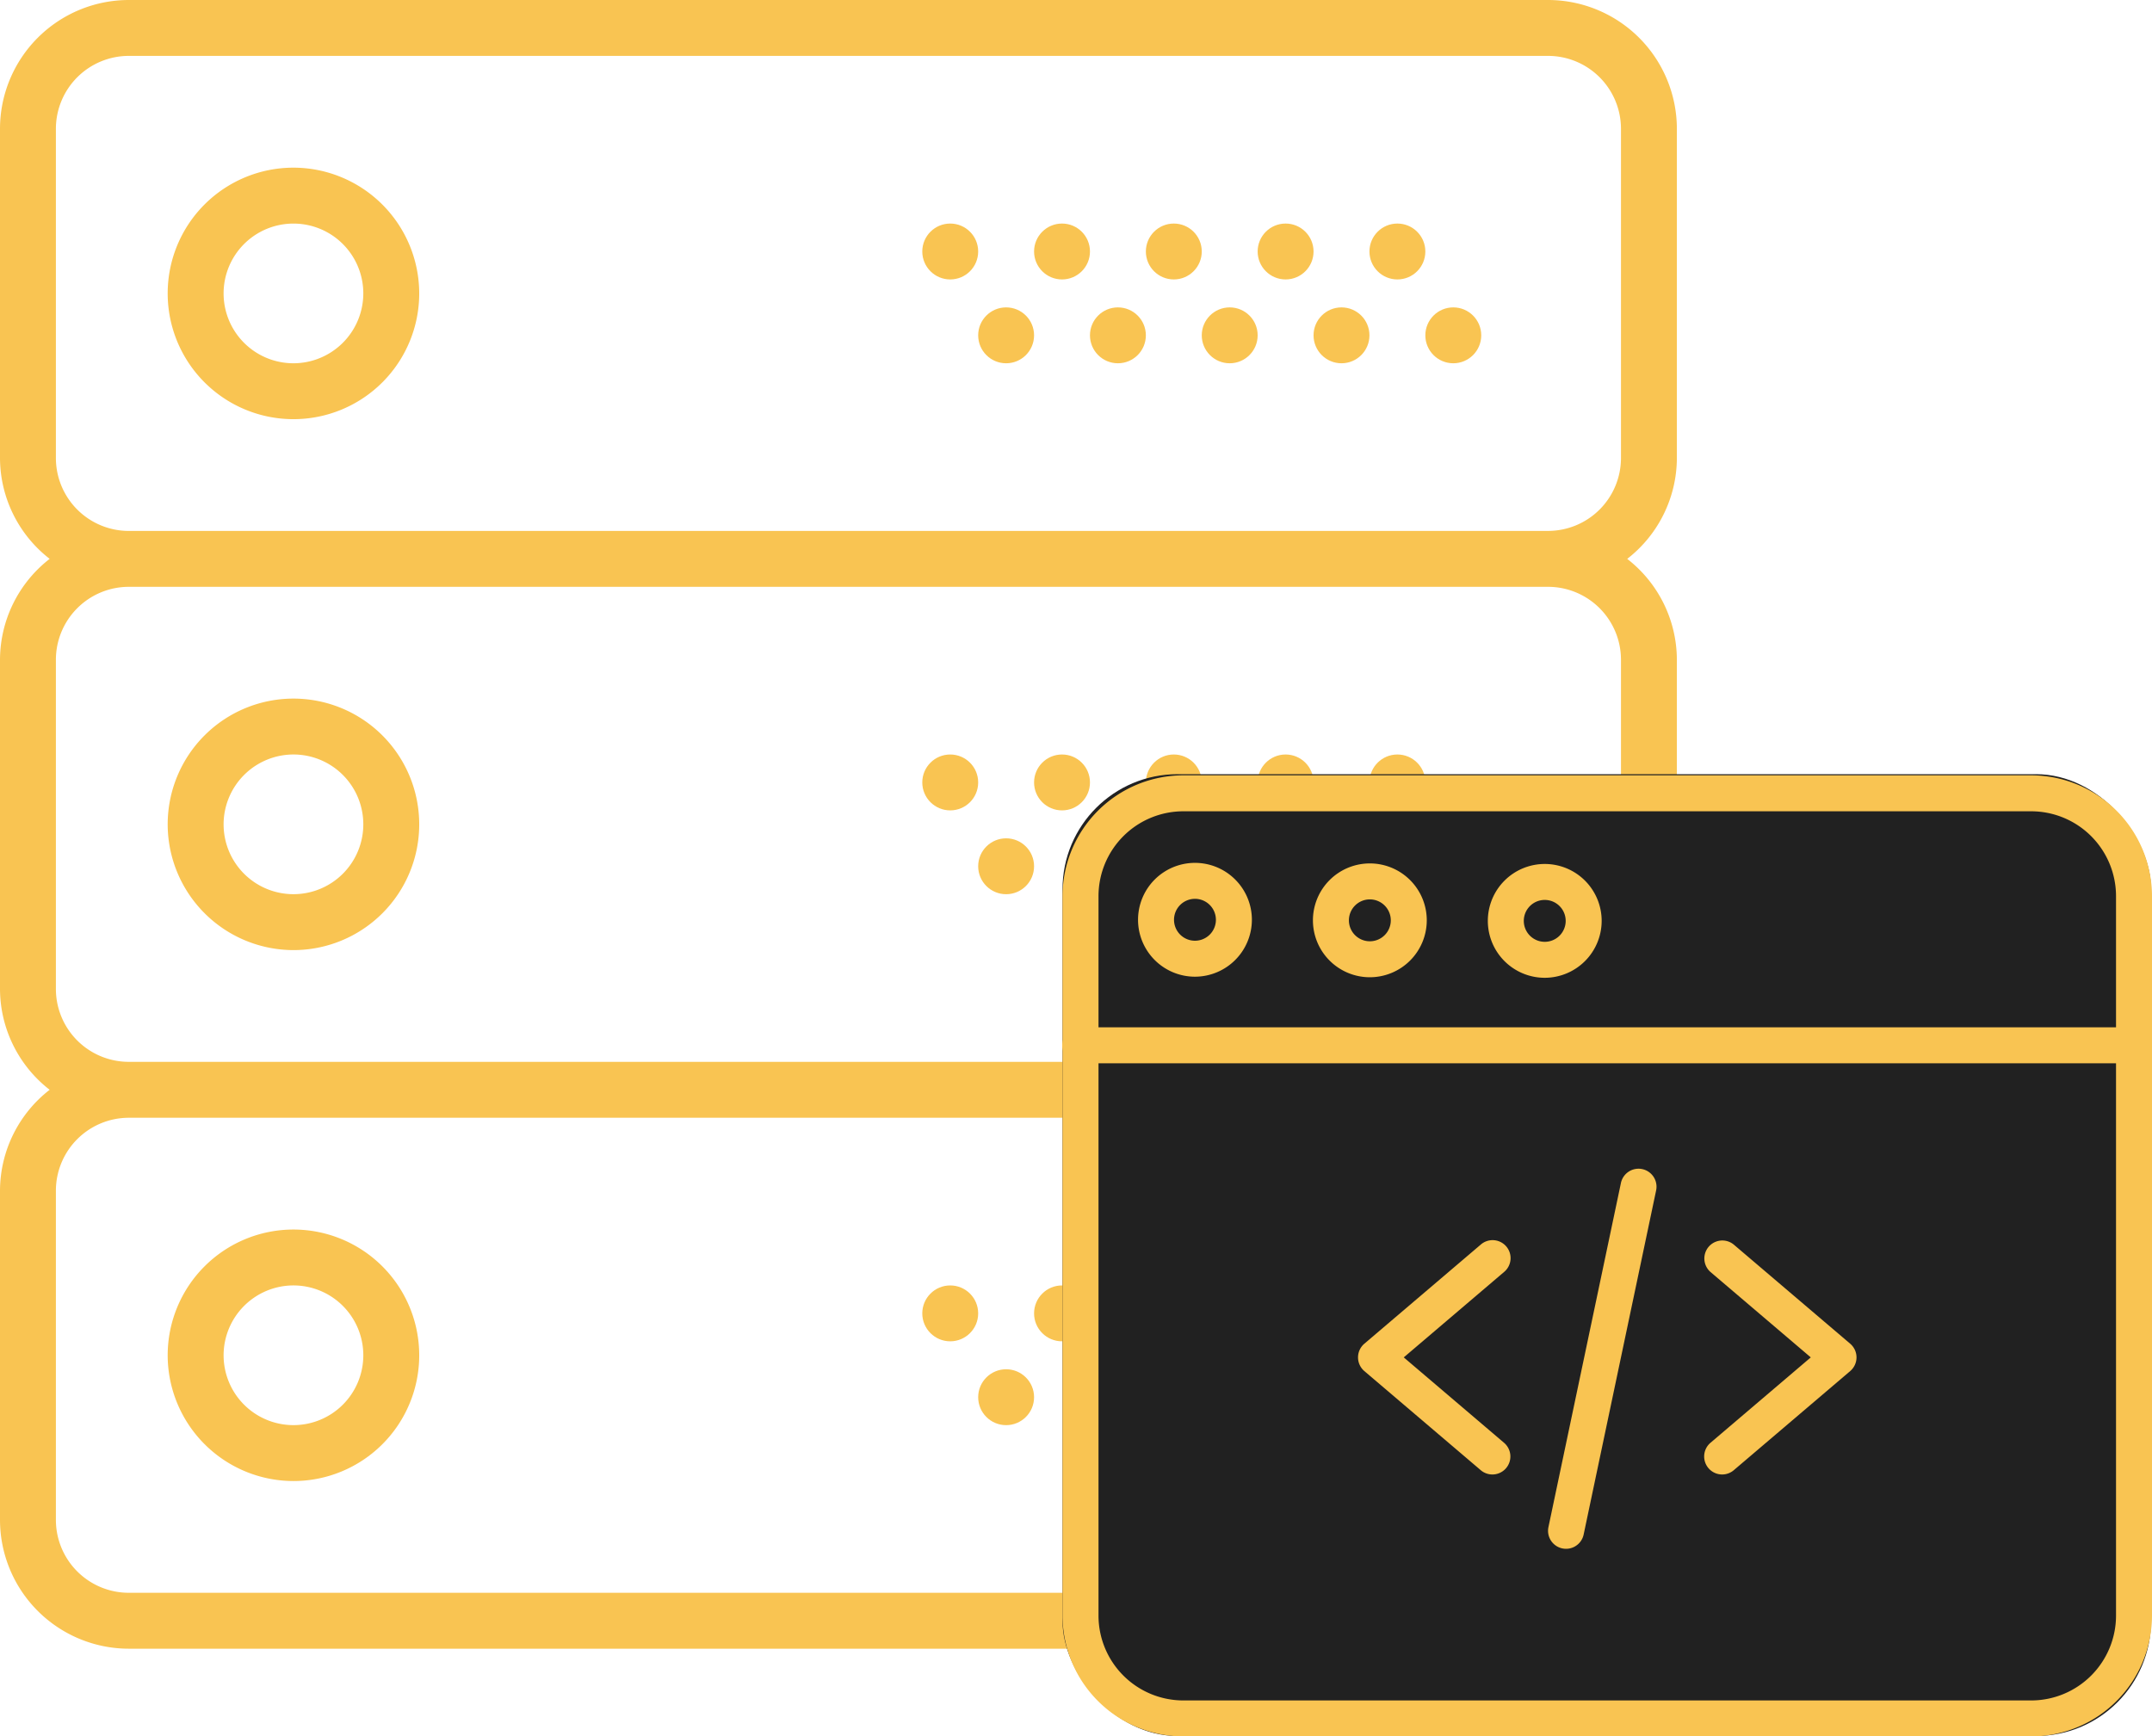 <svg xmlns="http://www.w3.org/2000/svg" width="468.25" height="377.873" viewBox="0 0 468.25 377.873">
  <g id="BackendCode" transform="translate(-247.945 -95.213)">
    <g id="server" transform="translate(247.945 94.713)">
      <path id="Path_4" data-name="Path 4" d="M33.365,6.5A27.365,27.365,0,1,0,60.73,33.865,27.4,27.4,0,0,0,33.365,6.5Zm0,42.568a15.2,15.2,0,1,1,15.2-15.2A15.22,15.22,0,0,1,33.365,49.068Z" transform="translate(30.487 30.487)" fill="#f9c452"/>
      <circle id="Ellipse_1" data-name="Ellipse 1" cx="6.081" cy="6.081" r="6.081" transform="translate(297.976 49.149)" fill="#f9c452"/>
      <circle id="Ellipse_2" data-name="Ellipse 2" cx="6.081" cy="6.081" r="6.081" transform="translate(273.651 49.149)" fill="#f9c452"/>
      <circle id="Ellipse_3" data-name="Ellipse 3" cx="6.081" cy="6.081" r="6.081" transform="translate(310.138 67.393)" fill="#f9c452"/>
      <circle id="Ellipse_4" data-name="Ellipse 4" cx="6.081" cy="6.081" r="6.081" transform="translate(285.813 67.393)" fill="#f9c452"/>
      <circle id="Ellipse_5" data-name="Ellipse 5" cx="6.081" cy="6.081" r="6.081" transform="translate(249.327 49.149)" fill="#f9c452"/>
      <circle id="Ellipse_6" data-name="Ellipse 6" cx="6.081" cy="6.081" r="6.081" transform="translate(261.489 67.393)" fill="#f9c452"/>
      <circle id="Ellipse_7" data-name="Ellipse 7" cx="6.081" cy="6.081" r="6.081" transform="translate(225.002 49.149)" fill="#f9c452"/>
      <circle id="Ellipse_8" data-name="Ellipse 8" cx="6.081" cy="6.081" r="6.081" transform="translate(237.164 67.393)" fill="#f9c452"/>
      <circle id="Ellipse_9" data-name="Ellipse 9" cx="6.081" cy="6.081" r="6.081" transform="translate(200.678 49.149)" fill="#f9c452"/>
      <circle id="Ellipse_10" data-name="Ellipse 10" cx="6.081" cy="6.081" r="6.081" transform="translate(212.84 67.393)" fill="#f9c452"/>
      <path id="Path_5" data-name="Path 5" d="M364.868,100.182V28.522A28.053,28.053,0,0,0,336.846.5H28.022A28.053,28.053,0,0,0,0,28.522v71.654a27.857,27.857,0,0,0,10.806,21.941A27.888,27.888,0,0,0,0,144.063v71.654a27.857,27.857,0,0,0,10.806,21.941A27.887,27.887,0,0,0,0,259.605v71.654a28.054,28.054,0,0,0,28.022,28.028H336.84a28.053,28.053,0,0,0,28.022-28.022v-71.66a27.857,27.857,0,0,0-10.806-21.941,27.854,27.854,0,0,0,10.812-21.941v-71.66a27.857,27.857,0,0,0-10.806-21.941A27.866,27.866,0,0,0,364.868,100.182ZM352.706,259.605v71.654a15.878,15.878,0,0,1-15.86,15.86H28.022a15.869,15.869,0,0,1-15.86-15.854v-71.66a15.878,15.878,0,0,1,15.86-15.86H336.84A15.879,15.879,0,0,1,352.706,259.605Zm0-115.542v71.654a15.878,15.878,0,0,1-15.86,15.86H28.022a15.869,15.869,0,0,1-15.86-15.854v-71.66a15.878,15.878,0,0,1,15.86-15.86H336.84A15.879,15.879,0,0,1,352.706,144.063ZM28.022,116.042a15.878,15.878,0,0,1-15.86-15.86V28.522a15.878,15.878,0,0,1,15.86-15.86H336.84a15.879,15.879,0,0,1,15.866,15.86v71.654a15.878,15.878,0,0,1-15.86,15.86H28.022Z" fill="#f9c452"/>
      <path id="Path_6" data-name="Path 6" d="M33.365,80.23A27.365,27.365,0,1,0,6,52.865,27.4,27.4,0,0,0,33.365,80.23Zm0-42.568a15.2,15.2,0,1,1-15.2,15.2A15.22,15.22,0,0,1,33.365,37.662Z" transform="translate(30.487 127.028)" fill="#f9c452"/>
      <circle id="Ellipse_11" data-name="Ellipse 11" cx="6.081" cy="6.081" r="6.081" transform="translate(297.976 164.691)" fill="#f9c452"/>
      <circle id="Ellipse_12" data-name="Ellipse 12" cx="6.081" cy="6.081" r="6.081" transform="translate(273.651 164.691)" fill="#f9c452"/>
      <circle id="Ellipse_13" data-name="Ellipse 13" cx="6.081" cy="6.081" r="6.081" transform="translate(310.138 182.934)" fill="#f9c452"/>
      <circle id="Ellipse_14" data-name="Ellipse 14" cx="6.081" cy="6.081" r="6.081" transform="translate(285.813 182.934)" fill="#f9c452"/>
      <circle id="Ellipse_15" data-name="Ellipse 15" cx="6.081" cy="6.081" r="6.081" transform="translate(249.327 164.691)" fill="#f9c452"/>
      <circle id="Ellipse_16" data-name="Ellipse 16" cx="6.081" cy="6.081" r="6.081" transform="translate(261.489 182.934)" fill="#f9c452"/>
      <circle id="Ellipse_17" data-name="Ellipse 17" cx="6.081" cy="6.081" r="6.081" transform="translate(225.002 164.691)" fill="#f9c452"/>
      <circle id="Ellipse_18" data-name="Ellipse 18" cx="6.081" cy="6.081" r="6.081" transform="translate(237.164 182.934)" fill="#f9c452"/>
      <circle id="Ellipse_19" data-name="Ellipse 19" cx="6.081" cy="6.081" r="6.081" transform="translate(200.678 164.691)" fill="#f9c452"/>
      <circle id="Ellipse_20" data-name="Ellipse 20" cx="6.081" cy="6.081" r="6.081" transform="translate(212.84 182.934)" fill="#f9c452"/>
      <path id="Path_7" data-name="Path 7" d="M33.365,99.23A27.365,27.365,0,1,0,6,71.865,27.4,27.4,0,0,0,33.365,99.23Zm0-42.568a15.2,15.2,0,1,1-15.2,15.2A15.22,15.22,0,0,1,33.365,56.662Z" transform="translate(30.487 223.57)" fill="#f9c452"/>
      <circle id="Ellipse_21" data-name="Ellipse 21" cx="6.081" cy="6.081" r="6.081" transform="translate(297.976 280.232)" fill="#f9c452"/>
      <circle id="Ellipse_22" data-name="Ellipse 22" cx="6.081" cy="6.081" r="6.081" transform="translate(273.651 280.232)" fill="#f9c452"/>
      <circle id="Ellipse_23" data-name="Ellipse 23" cx="6.081" cy="6.081" r="6.081" transform="translate(310.138 298.476)" fill="#f9c452"/>
      <circle id="Ellipse_24" data-name="Ellipse 24" cx="6.081" cy="6.081" r="6.081" transform="translate(285.813 298.476)" fill="#f9c452"/>
      <circle id="Ellipse_25" data-name="Ellipse 25" cx="6.081" cy="6.081" r="6.081" transform="translate(249.327 280.232)" fill="#f9c452"/>
      <circle id="Ellipse_26" data-name="Ellipse 26" cx="6.081" cy="6.081" r="6.081" transform="translate(261.489 298.476)" fill="#f9c452"/>
      <circle id="Ellipse_27" data-name="Ellipse 27" cx="6.081" cy="6.081" r="6.081" transform="translate(225.002 280.232)" fill="#f9c452"/>
      <circle id="Ellipse_28" data-name="Ellipse 28" cx="6.081" cy="6.081" r="6.081" transform="translate(237.164 298.476)" fill="#f9c452"/>
      <circle id="Ellipse_29" data-name="Ellipse 29" cx="6.081" cy="6.081" r="6.081" transform="translate(200.678 280.232)" fill="#f9c452"/>
      <circle id="Ellipse_30" data-name="Ellipse 30" cx="6.081" cy="6.081" r="6.081" transform="translate(212.84 298.476)" fill="#f9c452"/>
    </g>
    <g id="Group_2" data-name="Group 2" transform="translate(-237.86 -10.31)">
      <rect id="Rectangle_1" data-name="Rectangle 1" width="236.84" height="209.301" rx="25" transform="translate(717 274)" fill="#212121"/>
      <g id="web-programming" transform="translate(717 274.247)">
        <path id="Path_8" data-name="Path 8" d="M144.234,231.947a3.9,3.9,0,0,1-2.533-.935l-25.325-21.564a3.915,3.915,0,0,1,0-5.96L141.7,181.923a3.913,3.913,0,1,1,5.073,5.958L124.95,206.467l21.824,18.585a3.915,3.915,0,0,1-2.54,6.895Zm0,0" transform="translate(-50.704 -79.799)" fill="#f9c452"/>
        <path id="Path_9" data-name="Path 9" d="M253.623,231.947a3.916,3.916,0,0,1-2.54-6.895l21.824-18.585-21.824-18.585a3.913,3.913,0,0,1,5.073-5.958l25.325,21.564a3.915,3.915,0,0,1,0,5.96l-25.325,21.564a3.9,3.9,0,0,1-2.533.935Zm0,0" transform="translate(-110.098 -79.799)" fill="#f9c452"/>
        <path id="Path_10" data-name="Path 10" d="M192.874,235.792a3.981,3.981,0,0,1-.812-.085,3.915,3.915,0,0,1-3.023-4.637l15.783-74.938a3.914,3.914,0,0,1,7.659,1.614L196.7,232.684A3.914,3.914,0,0,1,192.874,235.792Zm0,0" transform="translate(-83.311 -67.47)" fill="#f9c452"/>
        <path id="Path_11" data-name="Path 11" d="M210.778,209.149H26.277A26.307,26.307,0,0,1,0,182.872V26.277A26.308,26.308,0,0,1,26.277,0h184.5a26.308,26.308,0,0,1,26.277,26.277V182.872A26.307,26.307,0,0,1,210.778,209.149ZM26.277,7.827a18.472,18.472,0,0,0-18.45,18.45V182.872a18.472,18.472,0,0,0,18.45,18.45h184.5a18.472,18.472,0,0,0,18.45-18.45V26.277a18.472,18.472,0,0,0-18.45-18.45Zm0,0" fill="#f9c452"/>
        <path id="Path_12" data-name="Path 12" d="M233.142,105.917H3.914a3.914,3.914,0,1,1,0-7.827H233.142a3.914,3.914,0,0,1,0,7.827Zm0,0" transform="translate(0 -43.249)" fill="#f9c452"/>
        <path id="Path_13" data-name="Path 13" d="M109.835,59.06A12.385,12.385,0,1,1,122.22,46.674,12.4,12.4,0,0,1,109.835,59.06Zm0-16.943a4.558,4.558,0,1,0,4.558,4.558,4.564,4.564,0,0,0-4.558-4.558Zm0,0" transform="translate(-42.966 -15.118)" fill="#f9c452"/>
        <path id="Path_14" data-name="Path 14" d="M41.772,58.845A12.385,12.385,0,1,1,54.157,46.459,12.4,12.4,0,0,1,41.772,58.845Zm0-16.943a4.558,4.558,0,1,0,4.558,4.558A4.565,4.565,0,0,0,41.772,41.9Zm0,0" transform="translate(-12.957 -15.024)" fill="#f9c452"/>
        <path id="Path_15" data-name="Path 15" d="M177.9,59.272a12.384,12.384,0,1,1,12.385-12.385A12.4,12.4,0,0,1,177.9,59.272Zm0-16.943a4.558,4.558,0,1,0,4.558,4.558A4.562,4.562,0,0,0,177.9,42.329Zm0,0" transform="translate(-72.977 -15.213)" fill="#f9c452"/>
      </g>
    </g>
  </g>
</svg>
